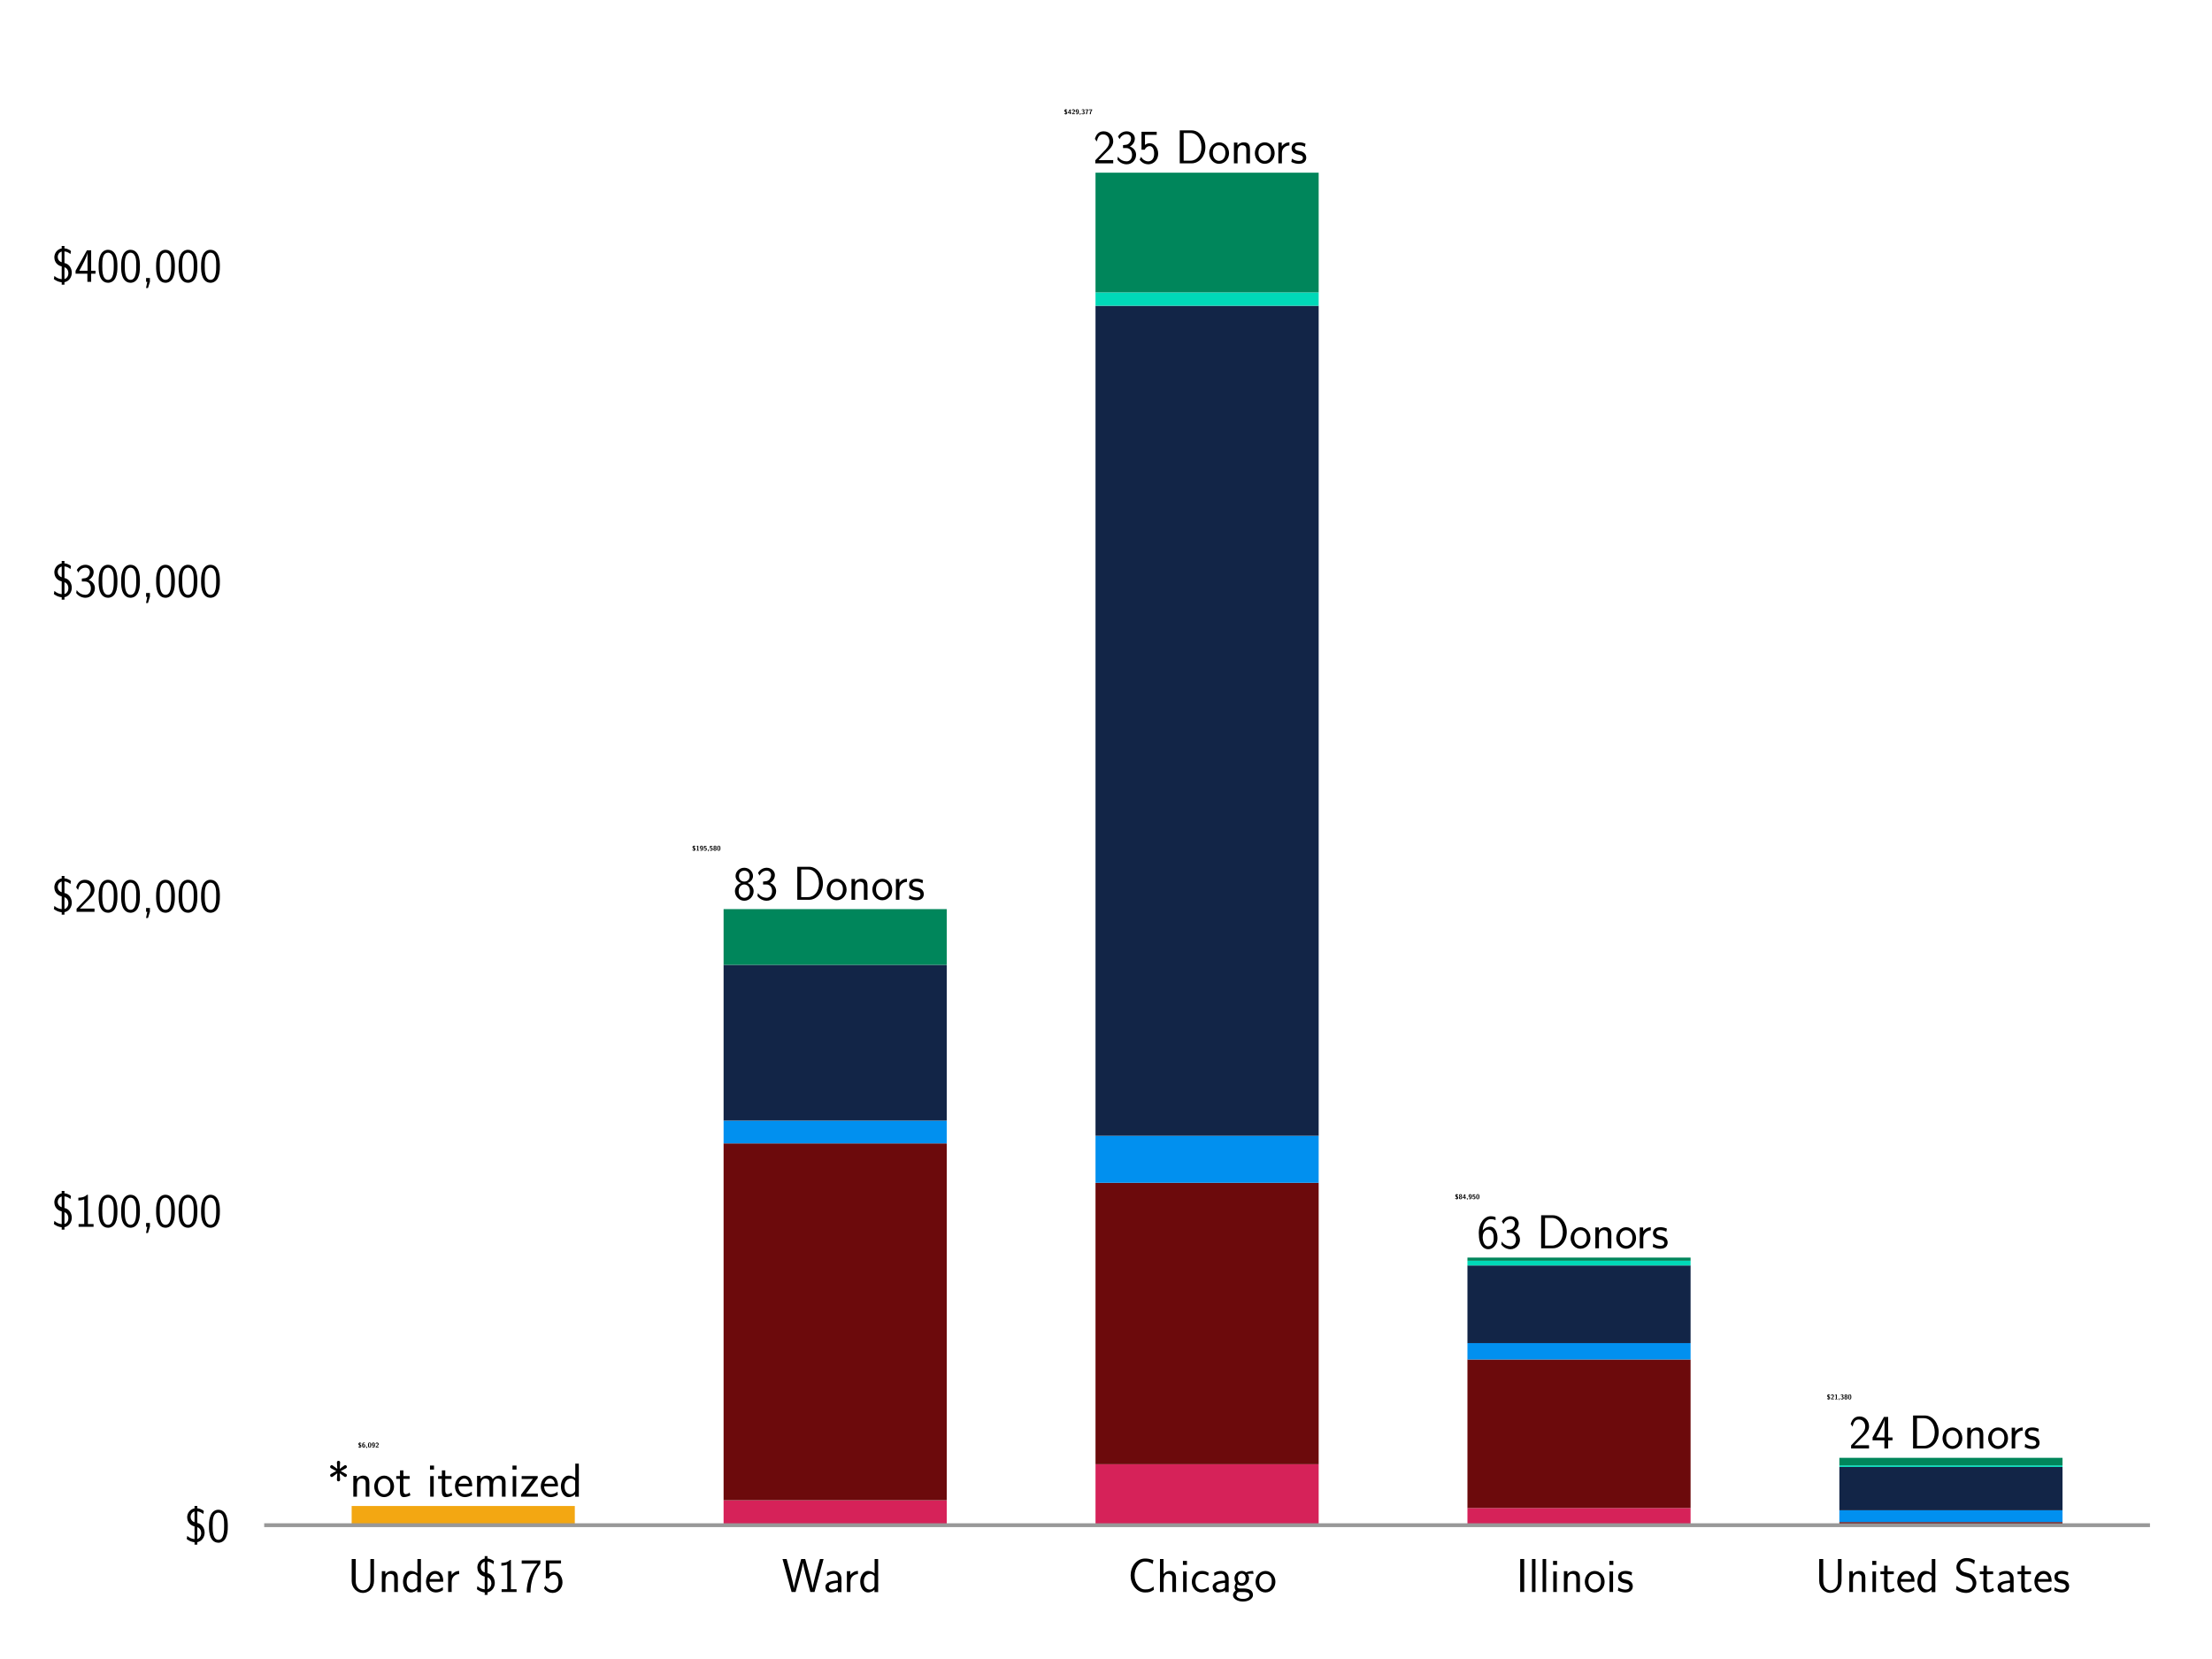 <?xml version="1.0" encoding="utf-8" standalone="no"?>
<!DOCTYPE svg PUBLIC "-//W3C//DTD SVG 1.1//EN"
  "http://www.w3.org/Graphics/SVG/1.1/DTD/svg11.dtd">
<!-- Created with matplotlib (https://matplotlib.org/) -->
<svg height="345.6pt" version="1.1" viewBox="0 0 460.8 345.6" width="460.8pt" xmlns="http://www.w3.org/2000/svg" xmlns:xlink="http://www.w3.org/1999/xlink">
 <defs>
  <style type="text/css">
*{stroke-linecap:butt;stroke-linejoin:round;}
  </style>
 </defs>
 <g id="figure_1">
  <g id="patch_1">
   <path d="M 0 345.6 
L 460.8 345.6 
L 460.8 0 
L 0 0 
z
" style="fill:#ffffff;"/>
  </g>
  <g id="axes_1">
   <g id="patch_2">
    <path d="M 55.437 317.72 
L 447.48 317.72 
L 447.48 21.885 
L 55.437 21.885 
z
" style="fill:#ffffff;"/>
   </g>
   <g id="patch_3">
    <path clip-path="url(#p3104238c56)" d="M 73.257 317.72 
L 119.744 317.72 
L 119.744 313.723 
L 73.257 313.723 
z
" style="fill:#f3a712;"/>
   </g>
   <g id="patch_4">
    <path clip-path="url(#p3104238c56)" d="M 150.736 317.72 
L 197.223 317.72 
L 197.223 317.72 
L 150.736 317.72 
z
" style="fill:#f3a712;"/>
   </g>
   <g id="patch_5">
    <path clip-path="url(#p3104238c56)" d="M 228.215 317.72 
L 274.702 317.72 
L 274.702 317.72 
L 228.215 317.72 
z
" style="fill:#f3a712;"/>
   </g>
   <g id="patch_6">
    <path clip-path="url(#p3104238c56)" d="M 305.694 317.72 
L 352.181 317.72 
L 352.181 317.72 
L 305.694 317.72 
z
" style="fill:#f3a712;"/>
   </g>
   <g id="patch_7">
    <path clip-path="url(#p3104238c56)" d="M 383.172 317.72 
L 429.66 317.72 
L 429.66 317.72 
L 383.172 317.72 
z
" style="fill:#f3a712;"/>
   </g>
   <g id="patch_8">
    <path clip-path="url(#p3104238c56)" d="M 73.257 317.72 
L 119.744 317.72 
L 119.744 317.72 
L 73.257 317.72 
z
" style="fill:#d62259;"/>
   </g>
   <g id="patch_9">
    <path clip-path="url(#p3104238c56)" d="M 150.736 317.72 
L 197.223 317.72 
L 197.223 312.53 
L 150.736 312.53 
z
" style="fill:#d62259;"/>
   </g>
   <g id="patch_10">
    <path clip-path="url(#p3104238c56)" d="M 228.215 317.72 
L 274.702 317.72 
L 274.702 305.023 
L 228.215 305.023 
z
" style="fill:#d62259;"/>
   </g>
   <g id="patch_11">
    <path clip-path="url(#p3104238c56)" d="M 305.694 317.72 
L 352.181 317.72 
L 352.181 314.144 
L 305.694 314.144 
z
" style="fill:#d62259;"/>
   </g>
   <g id="patch_12">
    <path clip-path="url(#p3104238c56)" d="M 383.172 317.72 
L 429.66 317.72 
L 429.66 317.72 
L 383.172 317.72 
z
" style="fill:#d62259;"/>
   </g>
   <g id="patch_13">
    <path clip-path="url(#p3104238c56)" d="M 73.257 317.72 
L 119.744 317.72 
L 119.744 317.72 
L 73.257 317.72 
z
" style="fill:#6c0a0c;"/>
   </g>
   <g id="patch_14">
    <path clip-path="url(#p3104238c56)" d="M 150.736 312.53 
L 197.223 312.53 
L 197.223 238.185 
L 150.736 238.185 
z
" style="fill:#6c0a0c;"/>
   </g>
   <g id="patch_15">
    <path clip-path="url(#p3104238c56)" d="M 228.215 305.023 
L 274.702 305.023 
L 274.702 246.397 
L 228.215 246.397 
z
" style="fill:#6c0a0c;"/>
   </g>
   <g id="patch_16">
    <path clip-path="url(#p3104238c56)" d="M 305.694 314.144 
L 352.181 314.144 
L 352.181 283.205 
L 305.694 283.205 
z
" style="fill:#6c0a0c;"/>
   </g>
   <g id="patch_17">
    <path clip-path="url(#p3104238c56)" d="M 383.172 317.72 
L 429.66 317.72 
L 429.66 317.064 
L 383.172 317.064 
z
" style="fill:#6c0a0c;"/>
   </g>
   <g id="patch_18">
    <path clip-path="url(#p3104238c56)" d="M 73.257 317.72 
L 119.744 317.72 
L 119.744 317.72 
L 73.257 317.72 
z
" style="fill:#0190ef;"/>
   </g>
   <g id="patch_19">
    <path clip-path="url(#p3104238c56)" d="M 150.736 238.185 
L 197.223 238.185 
L 197.223 233.438 
L 150.736 233.438 
z
" style="fill:#0190ef;"/>
   </g>
   <g id="patch_20">
    <path clip-path="url(#p3104238c56)" d="M 228.215 246.397 
L 274.702 246.397 
L 274.702 236.598 
L 228.215 236.598 
z
" style="fill:#0190ef;"/>
   </g>
   <g id="patch_21">
    <path clip-path="url(#p3104238c56)" d="M 305.694 283.205 
L 352.181 283.205 
L 352.181 279.793 
L 305.694 279.793 
z
" style="fill:#0190ef;"/>
   </g>
   <g id="patch_22">
    <path clip-path="url(#p3104238c56)" d="M 383.172 317.064 
L 429.66 317.064 
L 429.66 314.616 
L 383.172 314.616 
z
" style="fill:#0190ef;"/>
   </g>
   <g id="patch_23">
    <path clip-path="url(#p3104238c56)" d="M 73.257 317.72 
L 119.744 317.72 
L 119.744 317.72 
L 73.257 317.72 
z
" style="fill:#122547;"/>
   </g>
   <g id="patch_24">
    <path clip-path="url(#p3104238c56)" d="M 150.736 233.438 
L 197.223 233.438 
L 197.223 200.999 
L 150.736 200.999 
z
" style="fill:#122547;"/>
   </g>
   <g id="patch_25">
    <path clip-path="url(#p3104238c56)" d="M 228.215 236.598 
L 274.702 236.598 
L 274.702 63.696 
L 228.215 63.696 
z
" style="fill:#122547;"/>
   </g>
   <g id="patch_26">
    <path clip-path="url(#p3104238c56)" d="M 305.694 279.793 
L 352.181 279.793 
L 352.181 263.618 
L 305.694 263.618 
z
" style="fill:#122547;"/>
   </g>
   <g id="patch_27">
    <path clip-path="url(#p3104238c56)" d="M 383.172 314.616 
L 429.66 314.616 
L 429.66 305.594 
L 383.172 305.594 
z
" style="fill:#122547;"/>
   </g>
   <g id="patch_28">
    <path clip-path="url(#p3104238c56)" d="M 73.257 317.72 
L 119.744 317.72 
L 119.744 317.72 
L 73.257 317.72 
z
" style="fill:#00d9b8;"/>
   </g>
   <g id="patch_29">
    <path clip-path="url(#p3104238c56)" d="M 150.736 200.999 
L 197.223 200.999 
L 197.223 200.999 
L 150.736 200.999 
z
" style="fill:#00d9b8;"/>
   </g>
   <g id="patch_30">
    <path clip-path="url(#p3104238c56)" d="M 228.215 63.696 
L 274.702 63.696 
L 274.702 60.907 
L 228.215 60.907 
z
" style="fill:#00d9b8;"/>
   </g>
   <g id="patch_31">
    <path clip-path="url(#p3104238c56)" d="M 305.694 263.618 
L 352.181 263.618 
L 352.181 262.634 
L 305.694 262.634 
z
" style="fill:#00d9b8;"/>
   </g>
   <g id="patch_32">
    <path clip-path="url(#p3104238c56)" d="M 383.172 305.594 
L 429.66 305.594 
L 429.66 305.266 
L 383.172 305.266 
z
" style="fill:#00d9b8;"/>
   </g>
   <g id="patch_33">
    <path clip-path="url(#p3104238c56)" d="M 73.257 317.72 
L 119.744 317.72 
L 119.744 317.72 
L 73.257 317.72 
z
" style="fill:#00865b;"/>
   </g>
   <g id="patch_34">
    <path clip-path="url(#p3104238c56)" d="M 150.736 200.999 
L 197.223 200.999 
L 197.223 189.385 
L 150.736 189.385 
z
" style="fill:#00865b;"/>
   </g>
   <g id="patch_35">
    <path clip-path="url(#p3104238c56)" d="M 228.215 60.907 
L 274.702 60.907 
L 274.702 35.972 
L 228.215 35.972 
z
" style="fill:#00865b;"/>
   </g>
   <g id="patch_36">
    <path clip-path="url(#p3104238c56)" d="M 305.694 262.634 
L 352.181 262.634 
L 352.181 261.978 
L 305.694 261.978 
z
" style="fill:#00865b;"/>
   </g>
   <g id="patch_37">
    <path clip-path="url(#p3104238c56)" d="M 383.172 305.266 
L 429.66 305.266 
L 429.66 303.691 
L 383.172 303.691 
z
" style="fill:#00865b;"/>
   </g>
   <g id="matplotlib.axis_1">
    <g id="xtick_1">
     <g id="text_1">
      <!-- Under \$175 -->
      <defs>
       <path d="M 55.5 22.891 
L 55.5 69 
L 47.906 69 
L 47.906 22.797 
C 47.906 9.5 39.797 3.594 32.406 3.594 
C 24.797 3.594 17.203 9.797 17.203 22.688 
L 17.203 69 
L 8.797 69 
L 8.797 22.891 
C 8.797 8.5 19.906 -2 32.297 -2 
C 44.703 -2 55.5 8.5 55.5 22.891 
z
" id="LMSans17-Regular-85"/>
       <path d="M 40.906 0 
L 40.906 29.344 
C 40.906 35.672 39.406 44 28.094 44 
C 21.703 44 17.5 40.688 14.703 37.281 
L 14.703 43.484 
L 7.406 43.484 
L 7.406 0 
L 15 0 
L 15 24.312 
C 15 30.656 17.406 37.891 24.203 37.891 
C 33 37.891 33.297 31.953 33.297 28.547 
L 33.297 0 
z
" id="LMSans17-Regular-110"/>
       <path d="M 40.797 -0.203 
L 40.797 69 
L 33.406 69 
L 33.406 38.984 
C 30.297 41.594 25.203 44 19.594 44 
C 10.5 44 3.297 34.047 3.297 21.484 
C 3.297 8.938 10.406 -1 19.297 -1 
C 26.203 -1 30.797 2.688 33.203 4.797 
L 33.203 -0.203 
z
M 33.203 13.297 
C 33.203 11.875 33.203 10.359 30.094 7.625 
C 28.094 5.906 25.703 5.094 23.406 5.094 
C 18 5.094 10.906 9.141 10.906 21.391 
C 10.906 34.141 18.906 37.891 24.406 37.891 
C 28.094 37.891 31.094 36.062 33.203 33.031 
z
" id="LMSans17-Regular-100"/>
       <path d="M 39.094 21.484 
C 39.094 24.797 38.906 31.266 35.703 36.672 
C 32.203 42.391 26.5 44 22.203 44 
C 11.797 44 3 34.125 3 21.297 
C 3 9.047 12.094 -1 23.594 -1 
C 28.094 -1 33.594 0.297 38.594 3.891 
C 38.594 4.297 38.297 6.578 38.297 6.578 
C 38.297 6.578 38 9.828 38 10.234 
C 33.203 6.375 27.703 5.094 23.703 5.094 
C 17.297 5.094 10.406 10.422 10.094 21.484 
z
M 32.5 27 
L 10.906 27 
C 12.203 32.594 16.594 37.891 22.203 37.891 
C 23.703 37.891 30.703 37.688 32.5 27 
z
" id="LMSans17-Regular-101"/>
       <path d="M 30.594 37.375 
L 30.594 44 
C 24.203 43.891 18.203 40.688 14.594 35.469 
L 14.594 43.484 
L 7.5 43.484 
L 7.5 0 
L 14.906 0 
L 14.906 21.391 
C 14.906 30.844 21.797 37.172 30.594 37.375 
z
" id="LMSans17-Regular-114"/>
       <path d="M 41.703 19 
C 41.703 27.094 37.297 37.016 26.406 39.344 
L 26.406 63.594 
C 31.906 63.094 35.906 60.594 38.906 58 
L 40 64.188 
C 40 64.594 34.797 69.297 26.406 70 
L 26.406 75 
L 20.594 75 
L 20.594 69.891 
C 11.203 68.188 5.203 59.984 5.203 51.188 
C 5.203 46.938 6.906 35.5 20.594 32.156 
L 20.594 5.5 
C 14.906 6.078 9.5 8.406 5.406 12.297 
L 4.203 5.797 
C 8.094 2.688 13.297 -0.203 20.594 -1 
L 20.594 -6 
L 26.406 -6 
L 26.406 -0.812 
C 36.406 1.188 41.703 10.25 41.703 19 
z
M 20.594 40.969 
C 15.297 42.484 12.297 47.25 12.297 52.188 
C 12.297 56.594 14.906 61.688 20.594 63.297 
z
M 34.594 17.984 
C 34.594 13.484 32.406 7.641 26.406 5.797 
L 26.406 30.531 
C 32.406 28.609 34.594 22.531 34.594 17.984 
z
" id="LMSans17-Regular-36"/>
       <path d="M 40.203 0 
L 40.203 5.797 
L 28.406 5.797 
L 28.406 67 
L 26.5 67 
C 21.094 61.734 14.797 60.984 8.406 60.797 
L 8.406 55 
C 11.297 55.094 16 55.297 20.703 57.391 
L 20.703 5.797 
L 8.906 5.797 
L 8.906 0 
z
" id="LMSans17-Regular-49"/>
       <path d="M 43 59.484 
L 43 66 
L 3.906 66 
L 3.906 59.188 
L 21.703 59.188 
C 22.906 59.188 24.094 59.297 25.297 59.297 
L 36.797 59.297 
C 22.5 42.422 14.297 21.109 14.297 -1 
L 22.297 -1 
C 22.297 20.406 29.297 42.125 43 59.484 
z
" id="LMSans17-Regular-55"/>
       <path d="M 42.203 20 
C 42.203 32.531 34.094 42.094 24.406 42.094 
C 20.906 42.094 17.5 40.891 14.594 38.5 
L 14.594 59.594 
L 39.094 59.594 
L 39.094 66 
L 7.297 66 
L 7.297 28.547 
L 14 28.547 
C 15.797 32.828 19.5 36 24.297 36 
C 28.797 36 33.797 31.922 33.797 20.203 
C 33.797 7.828 26.703 4.188 21.5 4.188 
C 15.094 4.188 9.203 8.141 6.594 13.594 
L 3.406 7.938 
C 8 0.797 15.5 -2 21.5 -2 
C 33.094 -2 42.203 7.938 42.203 20 
z
" id="LMSans17-Regular-53"/>
      </defs>
      <g transform="translate(72.389 331.639)scale(0.1 -0.1)">
       <use transform="scale(0.996)" xlink:href="#LMSans17-Regular-85"/>
       <use transform="translate(64.14 0)scale(0.996)" xlink:href="#LMSans17-Regular-110"/>
       <use transform="translate(112.345 0)scale(0.996)" xlink:href="#LMSans17-Regular-100"/>
       <use transform="translate(160.549 0)scale(0.996)" xlink:href="#LMSans17-Regular-101"/>
       <use transform="translate(202.187 0)scale(0.996)" xlink:href="#LMSans17-Regular-114"/>
       <use transform="translate(265.328 0)scale(0.996)" xlink:href="#LMSans17-Regular-36"/>
       <use transform="translate(312.172 0)scale(0.996)" xlink:href="#LMSans17-Regular-49"/>
       <use transform="translate(359.016 0)scale(0.996)" xlink:href="#LMSans17-Regular-55"/>
       <use transform="translate(405.86 0)scale(0.996)" xlink:href="#LMSans17-Regular-53"/>
      </g>
     </g>
    </g>
    <g id="xtick_2">
     <g id="text_2">
      <!-- Ward -->
      <defs>
       <path d="M 87.203 69 
L 79.594 69 
L 71.203 38.078 
L 67.5 23.156 
C 65.703 15.797 64.406 10.625 64.203 8.047 
L 64.094 8.047 
C 63.906 10.734 62.594 16.391 61 22.766 
L 57.094 38.469 
L 48.797 69 
L 40.406 69 
L 32.5 40.062 
L 28.5 24.25 
C 25.5 11.719 25.406 9.938 25.203 7.953 
L 25.094 7.953 
C 25.094 8.547 24.703 11.828 21.906 23.453 
L 17.594 40.656 
L 9.906 69 
L 1.297 69 
L 20.297 0 
L 28.594 0 
L 36.5 28.719 
L 40.5 44.531 
C 43.203 55.672 43.797 58.453 44 60.938 
L 44.094 60.938 
C 44.094 60.547 45 54.281 48.906 39.766 
L 59.5 0 
L 68.203 0 
z
" id="LMSans17-Regular-87"/>
       <path d="M 38.594 -0.203 
L 38.594 27.953 
C 38.594 37.484 31.906 44 22.906 44 
C 18.5 44 13.703 43.188 8.203 39.984 
L 8.797 33.328 
C 11.297 35.156 15.594 38.094 22.797 38.094 
C 27.906 38.094 31 34.141 31 27.844 
L 31 24 
C 15 23.5 5 18.891 5 11.109 
C 5 7.062 7.5 -1 15.797 -1 
C 17.297 -1 25.406 -0.812 31.203 3.5 
L 31.203 -0.203 
z
M 31 12.875 
C 31 11.109 31 8.734 28 6.969 
C 25.406 5.297 22.094 5.094 20.703 5.094 
C 15.703 5.094 12.297 7.859 12.297 11.297 
C 12.297 18.203 27.906 18.891 31 19 
z
" id="LMSans17-Regular-97"/>
      </defs>
      <g transform="translate(162.882 331.639)scale(0.1 -0.1)">
       <use transform="scale(0.996)" xlink:href="#LMSans17-Regular-87"/>
       <use transform="translate(85.637 0)scale(0.996)" xlink:href="#LMSans17-Regular-97"/>
       <use transform="translate(127.956 0)scale(0.996)" xlink:href="#LMSans17-Regular-114"/>
       <use transform="translate(159.868 0)scale(0.996)" xlink:href="#LMSans17-Regular-100"/>
      </g>
     </g>
    </g>
    <g id="xtick_3">
     <g id="text_3">
      <!-- Chicago -->
      <defs>
       <path d="M 54.703 4.5 
L 54.094 11.359 
C 51.406 9.438 48.797 7.516 45.594 6.5 
C 42.5 5.5 39.297 5.391 36.094 5.391 
C 30 5.391 24.5 8.938 20.906 13.891 
C 16.406 19.859 14.406 27.156 14.406 34.438 
C 14.406 41.828 16.406 49.219 20.906 55.094 
C 24.5 59.953 30 63.594 36.094 63.594 
C 39 63.594 41.797 63.281 44.5 62.375 
C 47.297 61.562 49.797 60.047 52.297 58.531 
L 53.703 66.594 
C 50.906 67.688 48 68.594 45 69.188 
C 42.094 69.797 39.094 70 36.094 70 
C 27.906 70 20.297 65.984 14.906 59.641 
C 9 52.656 6.094 43.656 6.094 34.438 
C 6.094 25.328 9 16.328 14.906 9.344 
C 20.297 3 27.906 -1 36.094 -1 
C 39.406 -1 42.703 -0.906 45.906 0 
C 49.094 1 51.906 2.688 54.703 4.5 
z
" id="LMSans17-Regular-67"/>
       <path d="M 40.906 0 
L 40.906 29.344 
C 40.906 35.672 39.406 44 28.094 44 
C 21.797 44 17.703 40.891 14.797 37.484 
L 14.797 69 
L 7.406 69 
L 7.406 0 
L 15 0 
L 15 24.312 
C 15 30.656 17.406 37.891 24.203 37.891 
C 33 37.891 33.297 31.953 33.297 28.547 
L 33.297 0 
z
" id="LMSans17-Regular-104"/>
       <path d="M 14.797 0 
L 14.797 43 
L 7.406 43 
L 7.406 0 
z
M 15.406 56.594 
L 15.406 65 
L 7 65 
L 7 56.594 
z
" id="LMSans17-Regular-105"/>
       <path d="M 39.094 3.797 
L 38.5 10.391 
C 34.203 7.094 29.203 5.297 23.797 5.297 
C 16 5.297 10.906 12.094 10.906 21.391 
C 10.906 28.594 14.203 37.688 24.203 37.688 
C 29.703 37.688 32.797 36.594 37.406 33.484 
L 38.5 39.688 
C 38.5 40.391 33.906 42.391 32.703 42.797 
C 29.406 44 25.203 44 24.094 44 
C 11.094 44 3.297 32.688 3.297 21.297 
C 3.297 9.297 12 -1 23.703 -1 
C 30.406 -1 35.203 1.188 39.094 3.797 
z
" id="LMSans17-Regular-99"/>
       <path d="M 45.594 37.797 
L 44.5 44 
C 38.797 43.891 33.906 42.797 29.906 40.891 
C 26.594 43.484 23.203 44 20.906 44 
C 12.203 44 5.594 36.812 5.594 28.5 
C 5.594 23.156 8.594 19.094 8.797 18.891 
C 7 16 6 13.297 6 10.297 
C 6 6.797 7.406 4.297 8.5 2.891 
C 3.297 0.094 2.594 -4.812 2.594 -6.703 
C 2.594 -14 11.703 -20 23.406 -20 
C 35.203 -20 44.297 -14 44.297 -6.609 
C 44.297 7.188 29 7.297 24.797 7.297 
L 16.703 7.297 
C 15.203 7.297 11.203 7.297 11.203 12.391 
C 11.203 14.391 12.203 15.797 12.203 15.797 
C 13.703 14.688 16.797 13 20.906 13 
C 29.203 13 36.094 19.984 36.094 28.484 
C 36.094 33.25 33.906 36.703 33 37.891 
L 33.297 37.891 
C 33.594 37.891 37.797 38.188 39.297 38.188 
C 42.5 38.188 42.797 38.094 45.594 37.797 
z
M 29 28.484 
C 29 19.875 23.5 18.5 20.906 18.5 
C 17.5 18.375 12.703 20.453 12.703 28.438 
C 12.703 37.094 18.203 38.484 20.797 38.484 
C 24.203 38.484 29 36.406 29 28.438 
z
M 37.203 -6.844 
C 37.203 -11.125 31 -14.5 23.5 -14.5 
C 15.906 -14.516 9.703 -11.203 9.703 -6.703 
C 9.703 -6.203 9.703 0 16.594 0 
L 24.703 0 
C 27.094 0 37.203 0 37.203 -6.812 
z
" id="LMSans17-Regular-103"/>
       <path d="M 44.203 21.188 
C 44.203 33.984 34.703 44 23.5 44 
C 12 44 2.703 33.688 2.703 21.188 
C 2.703 8.5 12.297 -1 23.406 -1 
C 34.797 -1 44.203 8.797 44.203 21.188 
z
M 36.594 21.984 
C 36.594 10.688 30.094 5.188 23.406 5.188 
C 16.406 5.188 10.297 11.094 10.297 21.984 
C 10.297 33.594 17.406 37.797 23.406 37.797 
C 29.906 37.797 36.594 33.188 36.594 21.984 
z
" id="LMSans17-Regular-111"/>
      </defs>
      <g transform="translate(234.923 331.639)scale(0.1 -0.1)">
       <use transform="scale(0.996)" xlink:href="#LMSans17-Regular-67"/>
       <use transform="translate(59.857 0)scale(0.996)" xlink:href="#LMSans17-Regular-104"/>
       <use transform="translate(108.061 0)scale(0.996)" xlink:href="#LMSans17-Regular-105"/>
       <use transform="translate(130.241 0)scale(0.996)" xlink:href="#LMSans17-Regular-99"/>
       <use transform="translate(171.879 0)scale(0.996)" xlink:href="#LMSans17-Regular-97"/>
       <use transform="translate(216.8 0)scale(0.996)" xlink:href="#LMSans17-Regular-103"/>
       <use transform="translate(263.644 0)scale(0.996)" xlink:href="#LMSans17-Regular-111"/>
      </g>
     </g>
    </g>
    <g id="xtick_4">
     <g id="text_4">
      <!-- Illinois -->
      <defs>
       <path d="M 17.094 0 
L 17.094 69 
L 8.703 69 
L 8.703 0 
z
" id="LMSans17-Regular-73"/>
       <path d="M 14.797 0 
L 14.797 69 
L 7.406 69 
L 7.406 0 
z
" id="LMSans17-Regular-108"/>
       <path d="M 33.797 12.188 
C 33.797 17.094 31 20.391 29.094 21.891 
C 25.797 24.484 24.594 24.797 16.406 26.484 
C 15 26.688 10.094 27.797 10.094 32.297 
C 10.094 37.984 16.406 37.984 17.797 37.984 
C 24.297 37.984 28.297 35.984 31 34.484 
L 32.203 40.984 
C 26.297 43.797 21.703 44 18.703 44 
C 11.594 44 3.094 41.484 3.094 31.391 
C 3.094 21.094 14.094 18.891 17.094 18.297 
C 21.703 17.391 26.797 16.391 26.797 11.297 
C 26.797 5 19.594 5 18.297 5 
C 14.297 5 8.797 6.094 3.797 9.688 
L 2.594 2.984 
C 8.297 0 13.797 -1 18.406 -1 
C 30.703 -1 33.797 6.453 33.797 12 
z
" id="LMSans17-Regular-115"/>
      </defs>
      <g transform="translate(315.82 331.639)scale(0.1 -0.1)">
       <use transform="scale(0.996)" xlink:href="#LMSans17-Regular-73"/>
       <use transform="translate(25.783 0)scale(0.996)" xlink:href="#LMSans17-Regular-108"/>
       <use transform="translate(47.963 0)scale(0.996)" xlink:href="#LMSans17-Regular-108"/>
       <use transform="translate(70.142 0)scale(0.996)" xlink:href="#LMSans17-Regular-105"/>
       <use transform="translate(92.322 0)scale(0.996)" xlink:href="#LMSans17-Regular-110"/>
       <use transform="translate(140.526 0)scale(0.996)" xlink:href="#LMSans17-Regular-111"/>
       <use transform="translate(187.37 0)scale(0.996)" xlink:href="#LMSans17-Regular-105"/>
       <use transform="translate(209.55 0)scale(0.996)" xlink:href="#LMSans17-Regular-115"/>
      </g>
     </g>
    </g>
    <g id="xtick_5">
     <g id="text_5">
      <!-- United States -->
      <defs>
       <path d="M 31.297 2.688 
L 29.703 8.609 
C 27.297 6.5 24.406 5.297 21.297 5.297 
C 16.906 5.297 16.703 10.922 16.703 13.438 
L 16.703 37.188 
L 29.703 37.188 
L 29.703 43 
L 16.703 43 
L 16.703 55 
L 9.594 55 
L 9.594 43 
L 1.703 43 
L 1.703 37.188 
L 9.406 37.188 
L 9.406 11.734 
C 9.406 6 10.703 -1 17.297 -1 
C 22.297 -1 26.906 0.391 31.297 2.688 
z
" id="LMSans17-Regular-116"/>
       <path d="M 46.906 18.781 
C 46.906 22.812 45.703 27.953 41.5 32.688 
C 37.406 37.203 33.797 38.219 25.594 40.438 
C 20.906 41.641 17.906 42.453 15.406 45.562 
C 13.703 47.781 12.797 49.891 12.797 52.609 
C 12.797 58.25 17.594 64.391 26.406 64.391 
C 30.797 64.391 36.5 63.484 42.297 58.047 
L 43.703 66.094 
C 39.297 68.688 34.5 71 26.406 71 
C 13.5 71 5.203 61.469 5.203 51.703 
C 5.203 47.875 6.297 43.547 10.203 39.125 
C 14.094 34.688 18.5 33.484 24.094 32.078 
C 26.406 31.469 30.297 30.359 31 30.062 
C 36.594 27.844 39.297 22.719 39.297 17.875 
C 39.297 11.531 34.406 4.797 25.703 4.797 
C 22.703 4.797 13.906 5.297 5.594 12.953 
L 4.203 5 
C 12.406 -1 21.297 -2 25.797 -2 
C 38.094 -2 46.906 7.719 46.906 18.781 
z
" id="LMSans17-Regular-83"/>
      </defs>
      <g transform="translate(378.099 331.639)scale(0.1 -0.1)">
       <use transform="scale(0.996)" xlink:href="#LMSans17-Regular-85"/>
       <use transform="translate(64.14 0)scale(0.996)" xlink:href="#LMSans17-Regular-110"/>
       <use transform="translate(112.345 0)scale(0.996)" xlink:href="#LMSans17-Regular-105"/>
       <use transform="translate(134.524 0)scale(0.996)" xlink:href="#LMSans17-Regular-116"/>
       <use transform="translate(168.356 0)scale(0.996)" xlink:href="#LMSans17-Regular-101"/>
       <use transform="translate(209.994 0)scale(0.996)" xlink:href="#LMSans17-Regular-100"/>
       <use transform="translate(289.427 0)scale(0.996)" xlink:href="#LMSans17-Regular-83"/>
       <use transform="translate(341.478 0)scale(0.996)" xlink:href="#LMSans17-Regular-116"/>
       <use transform="translate(375.309 0)scale(0.996)" xlink:href="#LMSans17-Regular-97"/>
       <use transform="translate(420.23 0)scale(0.996)" xlink:href="#LMSans17-Regular-116"/>
       <use transform="translate(454.062 0)scale(0.996)" xlink:href="#LMSans17-Regular-101"/>
       <use transform="translate(495.7 0)scale(0.996)" xlink:href="#LMSans17-Regular-115"/>
      </g>
     </g>
    </g>
   </g>
   <g id="matplotlib.axis_2">
    <g id="ytick_1">
     <g id="text_6">
      <!-- \$0 -->
      <defs>
       <path d="M 43.094 32.422 
C 43.094 38.141 43 48.781 38.906 57 
C 34.797 64.891 28.203 67 23.5 67 
C 16.703 67 10.906 62.984 7.906 56.594 
C 4.703 49.891 3.797 42.953 3.797 32.422 
C 3.797 25.188 4.094 16.344 7.703 8.609 
C 11.797 0.094 18.703 -2 23.406 -2 
C 29.594 -2 35.594 1.297 39 8.203 
C 42.5 15.438 43.094 23.375 43.094 32.422 
z
M 35.5 33.516 
C 35.5 24.172 35.5 4.094 23.406 4.094 
C 15.797 4.094 13.5 12.828 12.797 15.75 
C 11.594 20.766 11.406 25.578 11.406 33.516 
C 11.406 39.75 11.406 46.781 13.297 52.297 
C 15.594 58.688 19.594 60.891 23.406 60.891 
C 30.797 60.891 33.203 53.484 34 50.891 
C 35.5 45.578 35.5 39.344 35.5 33.516 
z
" id="LMSans17-Regular-48"/>
      </defs>
      <g transform="translate(38.474 321.179)scale(0.1 -0.1)">
       <use transform="scale(0.996)" xlink:href="#LMSans17-Regular-36"/>
       <use transform="translate(46.844 0)scale(0.996)" xlink:href="#LMSans17-Regular-48"/>
      </g>
     </g>
    </g>
    <g id="ytick_2">
     <g id="text_7">
      <!-- \$100,000 -->
      <defs>
       <path d="M 17 0.094 
L 17 8 
L 9 8 
L 9 0 
L 11.5 0 
L 8.906 -13 
L 12.906 -13 
z
" id="LMSans17-Regular-44"/>
      </defs>
      <g transform="translate(10.8 255.561)scale(0.1 -0.1)">
       <use transform="scale(0.996)" xlink:href="#LMSans17-Regular-36"/>
       <use transform="translate(46.844 0)scale(0.996)" xlink:href="#LMSans17-Regular-49"/>
       <use transform="translate(93.688 0)scale(0.996)" xlink:href="#LMSans17-Regular-48"/>
       <use transform="translate(140.532 0)scale(0.996)" xlink:href="#LMSans17-Regular-48"/>
       <use transform="translate(187.376 0)scale(0.996)" xlink:href="#LMSans17-Regular-44"/>
       <use transform="translate(213.401 0)scale(0.996)" xlink:href="#LMSans17-Regular-48"/>
       <use transform="translate(260.245 0)scale(0.996)" xlink:href="#LMSans17-Regular-48"/>
       <use transform="translate(307.089 0)scale(0.996)" xlink:href="#LMSans17-Regular-48"/>
      </g>
     </g>
    </g>
    <g id="ytick_3">
     <g id="text_8">
      <!-- \$200,000 -->
      <defs>
       <path d="M 42.203 0 
L 42.203 6.797 
L 25.203 6.797 
C 24 6.797 22.797 6.688 21.594 6.688 
L 11.594 6.688 
L 11.594 6.797 
L 25.797 21.141 
C 28.594 24.031 32.797 27.516 35.703 31 
C 38.5 34.391 42.203 39.172 42.203 46.141 
C 42.203 57.109 34.797 67 22.203 67 
C 12.297 67 6.594 60.797 3.906 51.125 
L 7.797 45.75 
C 10 54.812 13.094 60.594 20.906 60.594 
C 29.5 60.594 34.297 53.609 34.297 45.938 
C 34.297 36.781 27.297 29.703 22 24.422 
L 4.703 6.391 
L 4.703 0 
z
" id="LMSans17-Regular-50"/>
      </defs>
      <g transform="translate(10.8 189.944)scale(0.1 -0.1)">
       <use transform="scale(0.996)" xlink:href="#LMSans17-Regular-36"/>
       <use transform="translate(46.844 0)scale(0.996)" xlink:href="#LMSans17-Regular-50"/>
       <use transform="translate(93.688 0)scale(0.996)" xlink:href="#LMSans17-Regular-48"/>
       <use transform="translate(140.532 0)scale(0.996)" xlink:href="#LMSans17-Regular-48"/>
       <use transform="translate(187.376 0)scale(0.996)" xlink:href="#LMSans17-Regular-44"/>
       <use transform="translate(213.401 0)scale(0.996)" xlink:href="#LMSans17-Regular-48"/>
       <use transform="translate(260.245 0)scale(0.996)" xlink:href="#LMSans17-Regular-48"/>
       <use transform="translate(307.089 0)scale(0.996)" xlink:href="#LMSans17-Regular-48"/>
      </g>
     </g>
    </g>
    <g id="ytick_4">
     <g id="text_9">
      <!-- \$300,000 -->
      <defs>
       <path d="M 43 18.188 
C 43 26.094 37.5 32.688 30 35.188 
C 36 38.484 40.406 44.688 40.406 51.891 
C 40.406 60.297 32.703 67 23.297 67 
C 14.703 67 8 61.688 5.203 55.984 
C 5.906 54.984 7.703 52.094 8.594 50.594 
C 10.797 56.484 16.5 60.891 23.203 60.891 
C 28.797 60.891 32.5 57.188 32.5 51.891 
C 32.5 46.391 29 40.391 23.094 39 
C 22.703 38.797 16.5 38.188 15.703 38.094 
L 15.703 32 
L 22.5 32 
C 31.906 32 34.594 23.656 34.594 17.859 
C 34.594 10 30.203 4.188 23 4.188 
C 17.406 4.188 9.5 6.781 5 14.094 
C 4.297 10.594 4.297 10.391 3.906 8 
C 8.594 1.391 16.203 -2 23.203 -2 
C 34.594 -2 43 7.25 43 17.75 
z
" id="LMSans17-Regular-51"/>
      </defs>
      <g transform="translate(10.8 124.326)scale(0.1 -0.1)">
       <use transform="scale(0.996)" xlink:href="#LMSans17-Regular-36"/>
       <use transform="translate(46.844 0)scale(0.996)" xlink:href="#LMSans17-Regular-51"/>
       <use transform="translate(93.688 0)scale(0.996)" xlink:href="#LMSans17-Regular-48"/>
       <use transform="translate(140.532 0)scale(0.996)" xlink:href="#LMSans17-Regular-48"/>
       <use transform="translate(187.376 0)scale(0.996)" xlink:href="#LMSans17-Regular-44"/>
       <use transform="translate(213.401 0)scale(0.996)" xlink:href="#LMSans17-Regular-48"/>
       <use transform="translate(260.245 0)scale(0.996)" xlink:href="#LMSans17-Regular-48"/>
       <use transform="translate(307.089 0)scale(0.996)" xlink:href="#LMSans17-Regular-48"/>
      </g>
     </g>
    </g>
    <g id="ytick_5">
     <g id="text_10">
      <!-- \$400,000 -->
      <defs>
       <path d="M 44.297 17 
L 44.297 23.094 
L 35.203 23.094 
L 35.203 66 
L 26.406 66 
L 2.594 23.094 
L 2.594 17 
L 27.297 17 
L 27.297 0 
L 35.203 0 
L 35.203 17 
z
M 27.594 23.094 
L 10.297 23.094 
C 16.094 33.406 27.5 54.25 27.594 61.344 
z
" id="LMSans17-Regular-52"/>
      </defs>
      <g transform="translate(10.8 58.708)scale(0.1 -0.1)">
       <use transform="scale(0.996)" xlink:href="#LMSans17-Regular-36"/>
       <use transform="translate(46.844 0)scale(0.996)" xlink:href="#LMSans17-Regular-52"/>
       <use transform="translate(93.688 0)scale(0.996)" xlink:href="#LMSans17-Regular-48"/>
       <use transform="translate(140.532 0)scale(0.996)" xlink:href="#LMSans17-Regular-48"/>
       <use transform="translate(187.376 0)scale(0.996)" xlink:href="#LMSans17-Regular-44"/>
       <use transform="translate(213.401 0)scale(0.996)" xlink:href="#LMSans17-Regular-48"/>
       <use transform="translate(260.245 0)scale(0.996)" xlink:href="#LMSans17-Regular-48"/>
       <use transform="translate(307.089 0)scale(0.996)" xlink:href="#LMSans17-Regular-48"/>
      </g>
     </g>
    </g>
   </g>
   <g id="patch_38">
    <path d="M 55.437 317.72 
L 447.48 317.72 
" style="fill:none;stroke:#989898;stroke-linecap:square;stroke-linejoin:miter;stroke-width:0.8;"/>
   </g>
   <g id="text_11">
    <!-- \bf \Large \sffamily \$6,092 -->
    <defs>
     <path d="M 48.797 20.688 
C 48.797 32.188 41.203 40.797 31.094 42.797 
L 31.094 60.297 
C 37.203 59.594 40.703 56.891 43.203 54.891 
C 43.797 54.391 44 54.391 44.297 54.391 
C 45.406 54.391 45.594 55.297 45.797 56.594 
L 46.797 62.297 
C 46.906 62.594 47 63.297 47 63.594 
C 47 65.188 40.5 67.984 40.5 67.984 
C 36.797 69.688 32.594 70.297 31.094 70.391 
C 31.094 71.297 31.094 75 27.5 75 
C 23.906 75 23.906 71.297 23.906 70.297 
C 17.406 69.688 13.406 67.594 10.5 64.297 
C 7.203 60.297 6.094 54.672 6.094 49.875 
C 6.094 39.25 13.594 30.938 23.906 29.125 
L 23.906 8.797 
C 17.906 9.594 12.797 12.297 8.797 15.906 
C 8.5 16.203 8.094 16.406 7.594 16.406 
C 6.594 16.406 6.406 15.5 6.297 14.906 
C 6.094 13.5 4.906 7.797 4.906 6.797 
C 4.906 6.094 5 6 7.406 4.391 
C 10.594 2.297 16.203 -0.5 23.906 -1.219 
C 23.906 -2.234 23.906 -6 27.5 -6 
C 31.094 -6 31.094 -2.328 31.094 -1.219 
C 43.5 0.297 48.797 8.094 48.797 20.422 
z
M 23.906 44.266 
C 20.203 45.562 17.703 48.266 17.703 52.172 
C 17.703 56.078 19.5 59.094 23.906 59.984 
z
M 37.203 18.109 
C 37.203 11.703 34 9.688 31.094 9 
L 31.094 27.328 
C 34.797 25.828 37.203 22.422 37.203 18.109 
z
" id="LMSans10-Bold-36"/>
     <path d="M 50.297 23.891 
C 50.297 29.594 50.297 48.188 30.797 48.188 
C 25.297 48 21.297 44.891 18.594 39.094 
C 19.094 48.109 19.203 50.547 20.703 55 
C 23.594 62.188 30.203 63.094 33.703 63.094 
C 35.5 63.094 38.094 62.797 40.5 61.484 
C 41.203 60.984 41.5 60.797 42 60.797 
C 43.203 61.188 43.203 62.391 43.203 63.891 
L 43.203 67.594 
C 43.203 70 43.203 70.094 39.703 71.391 
C 37.094 72 34.406 72 33.406 72 
C 4.594 72 4.594 43.125 4.594 34.281 
C 4.594 23.953 4.594 -2 27.906 -2 
C 35.594 -2 40.406 -0.109 44.5 4.5 
C 49.703 10.297 50.297 16.031 50.297 23.844 
z
M 36.297 23.953 
C 36.297 14.109 36.297 7.391 27.797 7.391 
C 19.906 7.391 18.797 16.422 18.797 25.047 
C 18.797 33.375 21.203 41 28.297 41 
C 36.297 40.688 36.297 33.594 36.297 23.688 
z
" id="LMSans10-Bold-54"/>
     <path d="M 21.797 2.688 
L 21.797 10.391 
C 21.797 13 21.703 13.094 19.094 13.094 
L 11.406 13.094 
C 8.797 13.094 8.703 13 8.703 10.391 
L 8.703 2.688 
C 8.703 0.094 8.797 0 12.094 0 
C 11.5 -1.672 11 -3.328 10.406 -4.984 
C 9.797 -6.547 8.797 -9.656 8.797 -9.656 
C 8.797 -11 9.797 -11 11.406 -11 
L 12.594 -11 
C 14.594 -11 14.703 -10.906 15.703 -9.25 
L 20.906 -0.625 
C 21.797 0.797 21.797 1 21.797 2.688 
z
" id="LMSans10-Bold-44"/>
     <path d="M 50.594 34.594 
C 50.594 48.344 50.594 72 27.5 72 
C 4.297 72 4.297 48.547 4.297 34.594 
C 4.297 20.844 4.297 -2 27.406 -2 
C 50.594 -2 50.594 20.641 50.594 34.594 
z
M 37 36 
C 37 30.281 37 22.453 36.297 16.938 
C 36 14.328 34.906 5.188 27.406 5.188 
C 20 5.188 18.906 14.422 18.594 17.141 
C 17.906 22.594 17.906 31.984 17.906 36.094 
C 17.906 41.984 17.906 48.391 18.5 53.297 
C 18.797 55.984 19.797 64.797 27.406 64.797 
C 34.797 64.797 36 56.391 36.297 54.391 
C 37 48.891 37 41 37 35.688 
z
" id="LMSans10-Bold-48"/>
     <path d="M 50.297 36 
C 50.297 46.688 50.203 72 27.5 72 
C 21.297 72 14.703 70.891 9.5 64.484 
C 5.297 58.984 4.594 53.984 4.594 46.297 
C 4.594 40 4.797 34.266 9.094 28.484 
C 13.094 23.297 17.703 21.797 24.094 21.797 
C 31.5 21.797 35 27.688 36.297 30.812 
C 36.203 29.906 36.297 27.984 36 23.688 
C 35.5 17.562 33.703 7.391 22.703 7.391 
C 19.594 7.391 16.703 8.203 14 10.719 
C 13.5 11.312 13.203 11.516 12.703 11.516 
C 11.906 11.516 11.703 11.016 11.203 10.219 
C 9.297 7 7.906 4.688 7.906 4.094 
C 7.906 3.297 13.094 -2 22.906 -2 
C 50.297 -2 50.297 26.891 50.297 36 
z
M 36.203 44.891 
C 36.203 43.5 36.203 29 26.594 29 
C 18.594 29 18.594 36.297 18.594 46.188 
C 18.594 55.891 18.594 63.094 27.703 63.094 
C 34.594 63.094 36.203 55.391 36.203 44.891 
z
" id="LMSans10-Bold-57"/>
     <path d="M 49.406 4.797 
L 49.406 6 
C 49.406 7.594 49.406 9.5 47.297 10.391 
C 46.594 10.797 43.406 10.797 41.406 10.797 
L 34.594 10.688 
L 18.406 10.688 
L 31.594 23.188 
C 33.094 24.5 36.906 27.594 38.406 29 
C 43.906 34.797 49.406 40.094 49.406 48.984 
C 49.406 61.188 40.594 72 25.906 72 
C 22.406 72 16.703 71.484 11.906 67.594 
C 11 66.891 6.406 63.297 4.594 56.594 
L 9.594 50.188 
C 10.203 49.391 10.5 48.984 11.203 48.984 
C 12.094 48.984 12.297 49.688 12.594 50.891 
C 14.594 57.797 18 61.984 24.406 61.984 
C 32.203 61.594 35.406 54.5 35.406 48.391 
C 35.406 42 31.594 35.297 25.594 28.891 
L 6.5 8.5 
C 5.5 7.5 5.5 7.297 5.5 5.594 
L 5.5 4.797 
C 5.5 1.188 6.594 0 10.297 0 
L 44.594 0 
C 48.406 0 49.406 1.297 49.406 4.797 
z
" id="LMSans10-Bold-50"/>
    </defs>
    <g transform="translate(74.583 301.539)scale(0.1 -0.1)">
     <use transform="scale(0.143)" xlink:href="#LMSans10-Bold-36"/>
     <use transform="translate(7.89 0)scale(0.143)" xlink:href="#LMSans10-Bold-54"/>
     <use transform="translate(15.781 0)scale(0.143)" xlink:href="#LMSans10-Bold-44"/>
     <use transform="translate(20.164 0)scale(0.143)" xlink:href="#LMSans10-Bold-48"/>
     <use transform="translate(28.055 0)scale(0.143)" xlink:href="#LMSans10-Bold-57"/>
     <use transform="translate(35.945 0)scale(0.143)" xlink:href="#LMSans10-Bold-50"/>
    </g>
    <!-- *not itemized -->
    <defs>
     <path d="M 41 44.594 
C 41 46.5 39.594 47.297 38.797 47.688 
L 28.094 53.5 
L 38.906 59.297 
C 40.094 60 41 61 41 62.391 
C 41 64.391 39.203 65.891 37.594 65.891 
C 36.703 65.891 36 65.5 35.203 64.891 
L 26 58.094 
L 26.797 71.594 
C 26.797 73.891 25.094 75 23.406 75 
C 22 75 20.094 74 20.094 71.594 
L 20.906 58.094 
L 11.703 64.797 
C 10.5 65.688 10.203 65.891 9.297 65.891 
C 7.703 65.891 5.906 64.391 5.906 62.391 
C 5.906 60.5 7.297 59.688 8.094 59.297 
L 18.797 53.5 
L 8 47.688 
C 6.797 47 5.906 46 5.906 44.594 
C 5.906 42.594 7.703 41.094 9.297 41.094 
C 10.203 41.094 10.906 41.5 11.703 42.094 
L 20.906 48.891 
L 20.094 35.391 
C 20.094 33.094 21.797 32 23.5 32 
C 24.906 32 26.797 33 26.797 35.391 
L 26.703 36.297 
L 26 48.891 
L 35.203 42.188 
C 36.406 41.297 36.703 41.094 37.594 41.094 
C 39.203 41.094 41 42.594 41 44.594 
z
" id="LMSans17-Regular-42"/>
     <path d="M 67 0 
L 67 29.344 
C 67 36.078 65.297 44 54.094 44 
C 46.594 44 42.094 39.297 40.094 36.375 
C 38.297 41.688 34.094 44 28.094 44 
C 21.297 44 17 40.094 14.703 37.281 
L 14.703 43.484 
L 7.406 43.484 
L 7.406 0 
L 15 0 
L 15 24.312 
C 15 30.25 17.203 37.891 24.297 37.891 
C 33.406 37.891 33.406 31.453 33.406 28.547 
L 33.406 0 
L 41 0 
L 41 24.312 
C 41 30.25 43.203 37.891 50.297 37.891 
C 59.406 37.891 59.406 31.453 59.406 28.547 
L 59.406 0 
z
" id="LMSans17-Regular-109"/>
     <path d="M 37.797 0 
L 37.797 6.188 
L 24.203 6.188 
C 23 6.188 21.797 6.094 20.594 6.094 
L 12.906 6.094 
L 37.5 39.094 
L 37.5 43 
L 3.906 43 
L 3.906 36.984 
L 16.703 36.984 
C 17.906 36.984 19.094 37.094 20.297 37.094 
L 27.297 37.094 
L 2.594 4.094 
L 2.594 0 
z
" id="LMSans17-Regular-122"/>
    </defs>
    <g transform="translate(68.183 311.779)scale(0.1 -0.1)">
     <use transform="scale(0.996)" xlink:href="#LMSans17-Regular-42"/>
     <use transform="translate(46.844 0)scale(0.996)" xlink:href="#LMSans17-Regular-110"/>
     <use transform="translate(95.049 0)scale(0.996)" xlink:href="#LMSans17-Regular-111"/>
     <use transform="translate(141.893 0)scale(0.996)" xlink:href="#LMSans17-Regular-116"/>
     <use transform="translate(206.953 0)scale(0.996)" xlink:href="#LMSans17-Regular-105"/>
     <use transform="translate(229.133 0)scale(0.996)" xlink:href="#LMSans17-Regular-116"/>
     <use transform="translate(262.964 0)scale(0.996)" xlink:href="#LMSans17-Regular-101"/>
     <use transform="translate(304.602 0)scale(0.996)" xlink:href="#LMSans17-Regular-109"/>
     <use transform="translate(378.832 0)scale(0.996)" xlink:href="#LMSans17-Regular-105"/>
     <use transform="translate(401.011 0)scale(0.996)" xlink:href="#LMSans17-Regular-122"/>
     <use transform="translate(441.689 0)scale(0.996)" xlink:href="#LMSans17-Regular-101"/>
     <use transform="translate(483.327 0)scale(0.996)" xlink:href="#LMSans17-Regular-100"/>
    </g>
   </g>
   <g id="text_12">
    <!-- \bf \Large \sffamily \$195,580 -->
    <defs>
     <path d="M 47.297 3.594 
C 47.297 7.188 43.594 7.188 42.5 7.188 
L 35.5 7.188 
L 35.5 67.125 
C 35.5 69.047 35.5 72 31.094 72 
C 29.094 72 28.703 71.797 27.5 70.578 
C 25.703 68.953 21.906 65.188 12 65 
C 10.203 65 7.594 64.297 7.594 61.391 
C 7.594 57.797 11.094 57.797 12.406 57.797 
C 15.406 57.781 18.906 58.297 21.797 59.094 
L 21.797 7.188 
L 14 7.188 
C 12.703 7.188 9.203 7.188 9.203 3.594 
C 9.203 0 12.703 0 14 0 
L 42.5 0 
C 43.594 0 47.297 0 47.297 3.594 
z
" id="LMSans10-Bold-49"/>
     <path d="M 49.406 21.922 
C 49.406 35.172 43.906 45 28.594 45 
C 26.094 45 23.703 44.594 21.297 43.688 
L 21.297 58.984 
L 40.906 58.984 
C 45.594 58.984 45.703 61.297 45.703 63.984 
C 45.703 66.594 45.703 69 40.906 69 
L 13.094 69 
C 9.906 69 8.297 68.391 8.297 64.391 
L 8.297 34.078 
C 8.297 29.547 10.594 29.453 13.297 29.453 
C 15.906 29.453 16.797 29.453 18.203 31.859 
C 20.594 35.781 24 37.797 28.203 37.797 
C 34.703 37.797 34.703 30.156 34.703 22.312 
C 34.703 14.594 34.703 7 24.203 7 
C 21.094 7 14.297 7.891 10.297 15.797 
C 10 16.391 9.703 17 9 17 
C 8.203 17 8 16.5 7.406 15.688 
C 6 13.391 3.703 9.891 3.703 9.188 
C 3.703 8.797 10.203 -2 24.5 -2 
C 40.594 -2 49.406 6.094 49.406 22.297 
z
" id="LMSans10-Bold-53"/>
     <path d="M 50.297 20.438 
C 50.297 29.516 46 35.188 38 37.5 
C 47.594 40.688 48.797 47.781 48.797 52.344 
C 48.797 67.188 39.406 72 27.5 72 
C 16.594 72 6.094 68.094 6.094 52.344 
C 6.094 46.969 7.906 40.5 16.906 37.5 
C 6.594 34.594 4.594 26.719 4.594 20.438 
C 4.594 4.891 13 -2 27.406 -2 
C 42.5 -2 50.297 5.5 50.297 20.438 
z
M 36 52.25 
C 36 46.359 35.906 41.188 27.5 41.188 
C 19.094 41.188 18.906 46.156 18.906 52.25 
C 18.906 59.234 19.5 63.094 27.406 63.094 
C 35.297 63.094 36 59.438 36 52.25 
z
M 36.406 20.641 
C 36.406 13.172 36.203 7.391 27.5 7.391 
C 18.703 7.391 18.5 12.969 18.5 20.641 
C 18.5 27.125 18.5 34 27.406 34 
C 36.406 34 36.406 27.219 36.406 20.641 
z
" id="LMSans10-Bold-56"/>
    </defs>
    <g transform="translate(144.171 177.201)scale(0.1 -0.1)">
     <use transform="scale(0.143)" xlink:href="#LMSans10-Bold-36"/>
     <use transform="translate(7.89 0)scale(0.143)" xlink:href="#LMSans10-Bold-49"/>
     <use transform="translate(15.781 0)scale(0.143)" xlink:href="#LMSans10-Bold-57"/>
     <use transform="translate(23.671 0)scale(0.143)" xlink:href="#LMSans10-Bold-53"/>
     <use transform="translate(31.562 0)scale(0.143)" xlink:href="#LMSans10-Bold-44"/>
     <use transform="translate(35.945 0)scale(0.143)" xlink:href="#LMSans10-Bold-53"/>
     <use transform="translate(43.836 0)scale(0.143)" xlink:href="#LMSans10-Bold-56"/>
     <use transform="translate(51.726 0)scale(0.143)" xlink:href="#LMSans10-Bold-48"/>
    </g>
    <!-- 83 Donors -->
    <defs>
     <path d="M 43 18 
C 43 24.594 39.094 31.594 30.203 35.094 
C 37.797 37.594 41.703 43.641 41.703 49.594 
C 41.703 58.969 33.703 67 23.5 67 
C 12.906 67 5.203 58.672 5.203 49.594 
C 5.203 43.734 9 37.688 16.703 35.094 
C 6.906 31.297 3.906 23.688 3.906 18 
C 3.906 7 12.797 -2 23.406 -2 
C 34.406 -2 43 7.188 43 18 
z
M 34.594 49.484 
C 34.594 42.234 29.797 38.094 23.5 38.094 
C 16.797 38.094 12.297 42.625 12.297 49.484 
C 12.297 56.453 16.797 60.891 23.5 60.891 
C 29.703 60.891 34.594 56.859 34.594 49.484 
z
M 35.203 18.094 
C 35.203 7.688 28.594 4.188 23.5 4.188 
C 17.797 4.188 11.703 8.094 11.703 18.094 
C 11.703 28.391 18.5 32 23.406 32 
C 28.797 32 35.203 28.188 35.203 18.094 
z
" id="LMSans17-Regular-56"/>
     <path d="M 62.5 33.891 
C 62.5 53.062 49.906 69 33.5 69 
L 8.906 69 
L 8.906 0 
L 33.5 0 
C 49.906 0 62.5 15.328 62.5 33.891 
z
M 54.297 33.891 
C 54.297 17.312 44.797 5.594 31.297 5.594 
L 17.094 5.594 
L 17.094 63.391 
L 31.297 63.391 
C 44.703 63.391 54.297 51.172 54.297 33.891 
z
" id="LMSans17-Regular-68"/>
    </defs>
    <g transform="translate(152.712 187.441)scale(0.1 -0.1)">
     <use transform="scale(0.996)" xlink:href="#LMSans17-Regular-56"/>
     <use transform="translate(46.844 0)scale(0.996)" xlink:href="#LMSans17-Regular-51"/>
     <use transform="translate(124.917 0)scale(0.996)" xlink:href="#LMSans17-Regular-68"/>
     <use transform="translate(192.465 0)scale(0.996)" xlink:href="#LMSans17-Regular-111"/>
     <use transform="translate(239.309 0)scale(0.996)" xlink:href="#LMSans17-Regular-110"/>
     <use transform="translate(287.513 0)scale(0.996)" xlink:href="#LMSans17-Regular-111"/>
     <use transform="translate(331.755 0)scale(0.996)" xlink:href="#LMSans17-Regular-114"/>
     <use transform="translate(363.666 0)scale(0.996)" xlink:href="#LMSans17-Regular-115"/>
    </g>
   </g>
   <g id="text_13">
    <!-- \bf \Large \sffamily \$429,377 -->
    <defs>
     <path d="M 51.797 19.688 
C 51.797 23.391 50.5 24.391 47 24.391 
L 42.797 24.391 
L 42.797 64.203 
C 42.797 67.797 41.703 69 38 69 
L 30.703 69 
C 28.797 69 27.297 69 26.094 66.703 
L 3.906 25.891 
C 3.094 24.391 3.094 24.094 3.094 22.297 
L 3.094 19.797 
C 3.094 16.594 3.797 15 7.906 15 
L 30.406 15 
L 30.406 4.484 
C 30.406 1.594 31.094 0 35.203 0 
L 38 0 
C 41.797 -0.312 42.797 0.984 42.797 4.484 
L 42.797 15 
L 47 15 
C 50.094 15 51.797 15.688 51.797 19.688 
z
M 31 24.391 
L 13.5 24.391 
C 29.5 53.797 30.406 56.891 30.906 58.594 
L 31 58.594 
z
" id="LMSans10-Bold-52"/>
     <path d="M 50.297 20.438 
C 50.297 29.406 45.5 35.5 36.5 37.797 
C 44.594 42.203 47.297 48.797 47.297 54.578 
C 47.297 70.688 33 72 26.5 72 
C 12.797 72 6.094 62.188 6.094 61.375 
C 6.094 60.766 6.797 59.844 6.797 59.844 
L 9.594 55.797 
C 10.406 54.578 11.094 54.578 11.094 54.578 
C 11.797 54.578 12 54.984 12.5 55.688 
C 17.594 63.094 24.703 63.094 26 63.094 
C 32.406 63.094 33.297 59.75 33.297 54.781 
C 33.297 53.359 33.297 48.484 30.203 44.641 
C 27.797 41.797 25.297 41.594 22.297 41.391 
C 21.203 41.297 19.297 41.188 19 41 
C 18.297 40.688 18.297 40.094 18.297 38.5 
L 18.297 36.688 
C 18.297 34.094 18.406 34 21 34 
L 25.406 34 
C 34.5 34 35.594 28.312 35.594 20.641 
C 35.594 13.969 34.906 7.391 25.797 7.391 
C 22.594 7.391 15.203 8.094 8.5 14.359 
C 7.594 15.266 7.5 15.359 7.094 15.359 
C 6.094 15.359 5.906 14.469 5.797 14.266 
C 5.797 14.266 4.594 7.891 4.594 7.391 
C 4.594 6.094 13.203 -2 26.297 -2 
C 43.5 -2 50.297 7.188 50.297 20.438 
z
" id="LMSans10-Bold-51"/>
     <path d="M 50.297 63.984 
C 50.297 66.188 50.297 68.891 46.094 69 
L 17.703 70 
L 11.406 70 
C 6.594 70 4.594 70 4.594 65.188 
L 4.594 63.891 
C 4.594 62.297 4.594 60.391 6.703 59.484 
C 7.406 58.188 10.703 58.188 12.797 58.188 
L 19.797 59.188 
L 36.703 59.188 
C 14.297 34.328 14.297 8.953 14.297 3.828 
C 14.297 0.609 15 -1 19.094 -1 
L 23.703 -1 
C 25.297 -1 28.5 -1 28.5 2.922 
C 28.797 27.875 37.5 46.109 49.5 61.297 
C 50.297 62.297 50.297 63.094 50.297 64.891 
z
" id="LMSans10-Bold-55"/>
    </defs>
    <g transform="translate(221.65 23.789)scale(0.1 -0.1)">
     <use transform="scale(0.143)" xlink:href="#LMSans10-Bold-36"/>
     <use transform="translate(7.89 0)scale(0.143)" xlink:href="#LMSans10-Bold-52"/>
     <use transform="translate(15.781 0)scale(0.143)" xlink:href="#LMSans10-Bold-50"/>
     <use transform="translate(23.671 0)scale(0.143)" xlink:href="#LMSans10-Bold-57"/>
     <use transform="translate(31.562 0)scale(0.143)" xlink:href="#LMSans10-Bold-44"/>
     <use transform="translate(35.945 0)scale(0.143)" xlink:href="#LMSans10-Bold-51"/>
     <use transform="translate(43.836 0)scale(0.143)" xlink:href="#LMSans10-Bold-55"/>
     <use transform="translate(51.726 0)scale(0.143)" xlink:href="#LMSans10-Bold-55"/>
    </g>
    <!-- 235 Donors -->
    <g transform="translate(227.7 34.028)scale(0.1 -0.1)">
     <use transform="scale(0.996)" xlink:href="#LMSans17-Regular-50"/>
     <use transform="translate(46.844 0)scale(0.996)" xlink:href="#LMSans17-Regular-51"/>
     <use transform="translate(93.688 0)scale(0.996)" xlink:href="#LMSans17-Regular-53"/>
     <use transform="translate(171.761 0)scale(0.996)" xlink:href="#LMSans17-Regular-68"/>
     <use transform="translate(239.309 0)scale(0.996)" xlink:href="#LMSans17-Regular-111"/>
     <use transform="translate(286.153 0)scale(0.996)" xlink:href="#LMSans17-Regular-110"/>
     <use transform="translate(334.357 0)scale(0.996)" xlink:href="#LMSans17-Regular-111"/>
     <use transform="translate(378.599 0)scale(0.996)" xlink:href="#LMSans17-Regular-114"/>
     <use transform="translate(410.51 0)scale(0.996)" xlink:href="#LMSans17-Regular-115"/>
    </g>
   </g>
   <g id="text_14">
    <!-- \bf \Large \sffamily \$84,950 -->
    <g transform="translate(303.074 249.794)scale(0.1 -0.1)">
     <use transform="scale(0.143)" xlink:href="#LMSans10-Bold-36"/>
     <use transform="translate(7.89 0)scale(0.143)" xlink:href="#LMSans10-Bold-56"/>
     <use transform="translate(15.781 0)scale(0.143)" xlink:href="#LMSans10-Bold-52"/>
     <use transform="translate(23.671 0)scale(0.143)" xlink:href="#LMSans10-Bold-44"/>
     <use transform="translate(28.055 0)scale(0.143)" xlink:href="#LMSans10-Bold-57"/>
     <use transform="translate(35.945 0)scale(0.143)" xlink:href="#LMSans10-Bold-53"/>
     <use transform="translate(43.836 0)scale(0.143)" xlink:href="#LMSans10-Bold-48"/>
    </g>
    <!-- 63 Donors -->
    <defs>
     <path d="M 43 21.688 
C 43 34.094 36.906 45.094 27.797 45.094 
C 21.203 45.094 15.5 41.594 12 37.188 
C 13 51.406 19.594 60.891 29.094 60.891 
C 31.703 60.891 35.094 60.484 39 58.797 
L 39 65 
C 34.797 66.688 31.797 67 29 67 
C 16 67 3.906 53.375 3.906 31.797 
C 3.906 4.188 15.406 -2 23.594 -2 
C 28.094 -2 32.594 -0.609 36.906 4.391 
C 41.297 9.672 43 14.062 43 21.75 
z
M 35.094 21.75 
C 35.094 17.859 35.094 13.969 32.797 9.969 
C 30.906 6.891 28.406 4.188 23.594 4.188 
C 14.094 4.188 12.5 17.453 12.094 21.438 
C 12.094 22.234 12.094 22.734 12.203 24.234 
C 12.203 32.016 16.703 39 24 39 
C 28.703 39 31.094 36.5 32.906 33.406 
C 35 29.516 35.094 25.828 35.094 21.75 
z
" id="LMSans17-Regular-54"/>
    </defs>
    <g transform="translate(307.67 260.034)scale(0.1 -0.1)">
     <use transform="scale(0.996)" xlink:href="#LMSans17-Regular-54"/>
     <use transform="translate(46.844 0)scale(0.996)" xlink:href="#LMSans17-Regular-51"/>
     <use transform="translate(124.917 0)scale(0.996)" xlink:href="#LMSans17-Regular-68"/>
     <use transform="translate(192.465 0)scale(0.996)" xlink:href="#LMSans17-Regular-111"/>
     <use transform="translate(239.309 0)scale(0.996)" xlink:href="#LMSans17-Regular-110"/>
     <use transform="translate(287.513 0)scale(0.996)" xlink:href="#LMSans17-Regular-111"/>
     <use transform="translate(331.755 0)scale(0.996)" xlink:href="#LMSans17-Regular-114"/>
     <use transform="translate(363.666 0)scale(0.996)" xlink:href="#LMSans17-Regular-115"/>
    </g>
   </g>
   <g id="text_15">
    <!-- \bf \Large \sffamily \$21,380 -->
    <g transform="translate(380.553 291.508)scale(0.1 -0.1)">
     <use transform="scale(0.143)" xlink:href="#LMSans10-Bold-36"/>
     <use transform="translate(7.89 0)scale(0.143)" xlink:href="#LMSans10-Bold-50"/>
     <use transform="translate(15.781 0)scale(0.143)" xlink:href="#LMSans10-Bold-49"/>
     <use transform="translate(23.671 0)scale(0.143)" xlink:href="#LMSans10-Bold-44"/>
     <use transform="translate(28.055 0)scale(0.143)" xlink:href="#LMSans10-Bold-51"/>
     <use transform="translate(35.945 0)scale(0.143)" xlink:href="#LMSans10-Bold-56"/>
     <use transform="translate(43.836 0)scale(0.143)" xlink:href="#LMSans10-Bold-48"/>
    </g>
    <!-- 24 Donors -->
    <g transform="translate(385.149 301.747)scale(0.1 -0.1)">
     <use transform="scale(0.996)" xlink:href="#LMSans17-Regular-50"/>
     <use transform="translate(46.844 0)scale(0.996)" xlink:href="#LMSans17-Regular-52"/>
     <use transform="translate(124.917 0)scale(0.996)" xlink:href="#LMSans17-Regular-68"/>
     <use transform="translate(192.465 0)scale(0.996)" xlink:href="#LMSans17-Regular-111"/>
     <use transform="translate(239.309 0)scale(0.996)" xlink:href="#LMSans17-Regular-110"/>
     <use transform="translate(287.513 0)scale(0.996)" xlink:href="#LMSans17-Regular-111"/>
     <use transform="translate(331.755 0)scale(0.996)" xlink:href="#LMSans17-Regular-114"/>
     <use transform="translate(363.666 0)scale(0.996)" xlink:href="#LMSans17-Regular-115"/>
    </g>
   </g>
  </g>
 </g>
 <defs>
  <clipPath id="p3104238c56">
   <rect height="295.835" width="392.043" x="55.437" y="21.885"/>
  </clipPath>
 </defs>
</svg>
